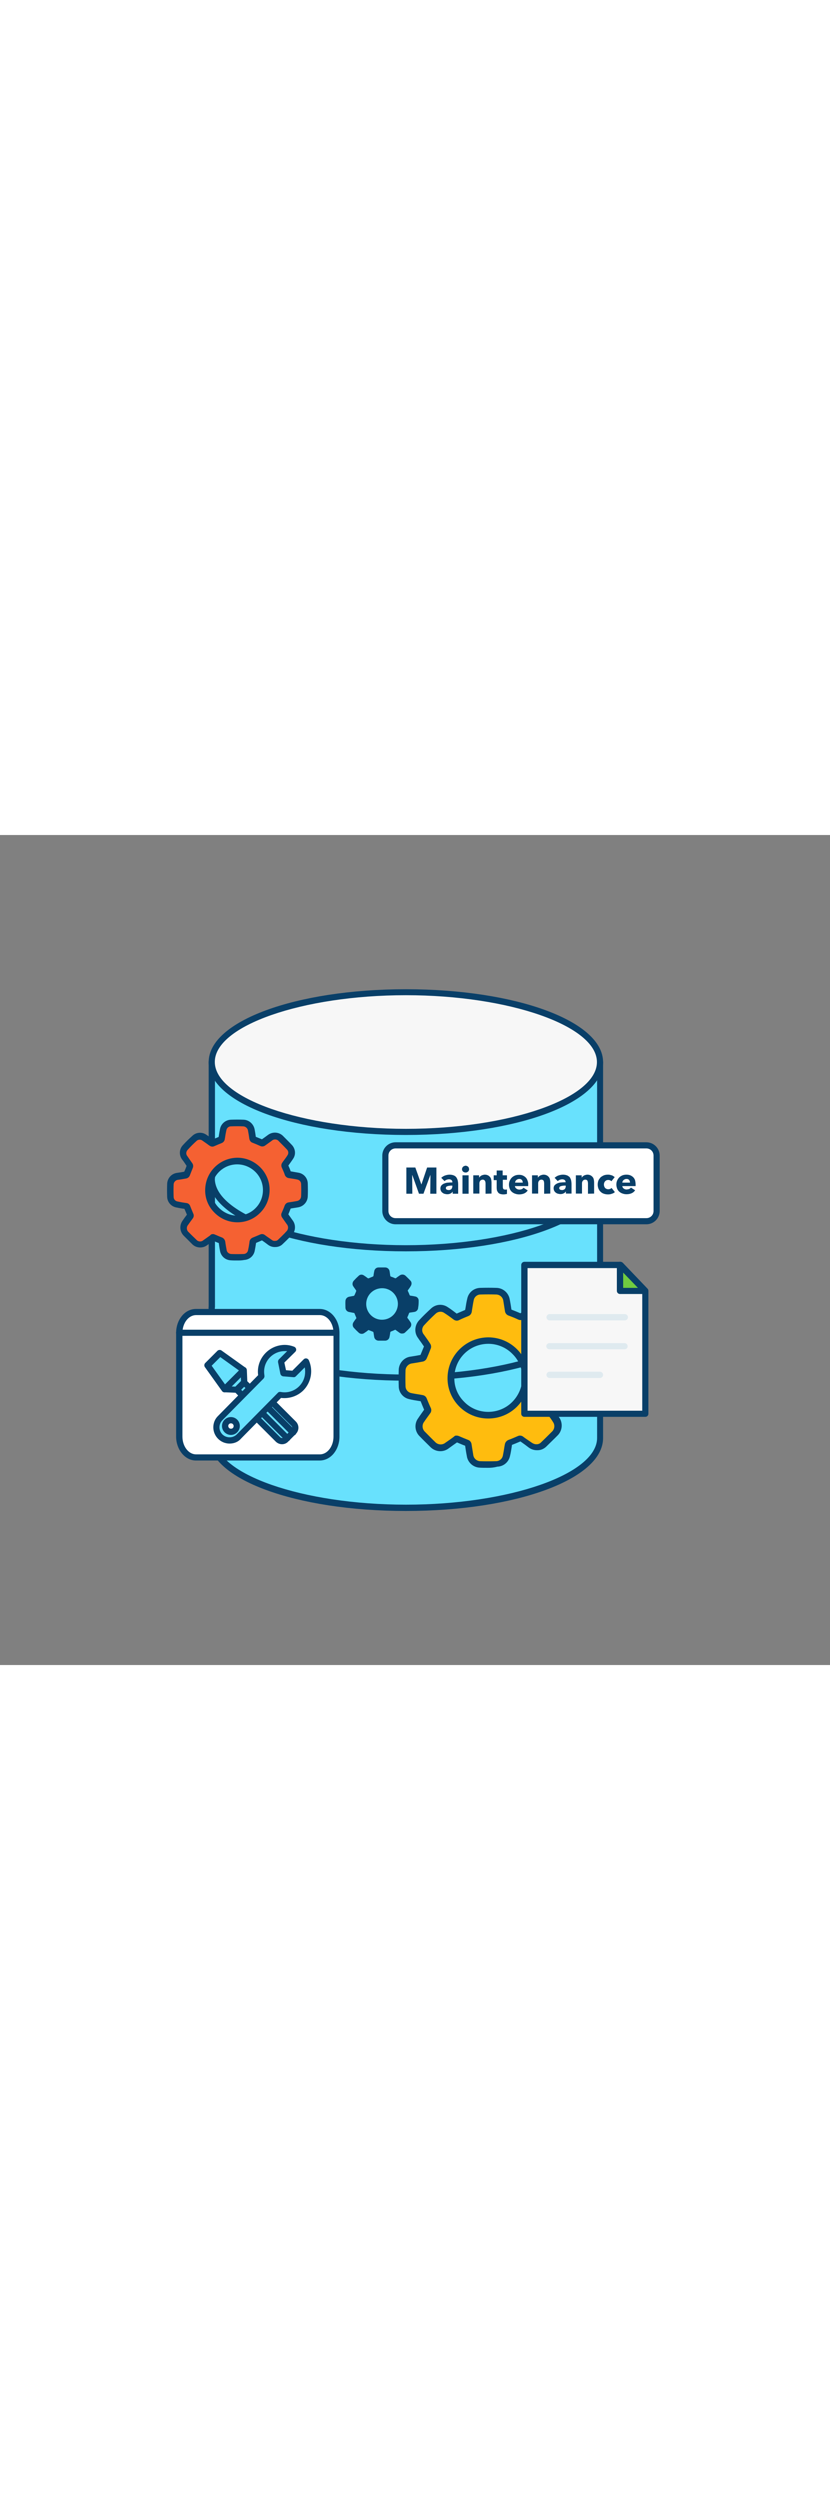 <svg version="1.1" id="Layer_1" xmlns="http://www.w3.org/2000/svg" xmlns:xlink="http://www.w3.org/1999/xlink" x="0px" y="0px" viewBox="0 0 500 500" style="width: 166px;" xml:space="preserve" data-imageid="data-maintenance-9" imageName="Data Maintenance" class="illustrations_image">
<rect x="0" y="0" width="500" height="500" fill="#808080" stroke="none"/>
<style type="text/css">
	.st0_data-maintenance-9{fill:#68E1FD;}
	.st1_data-maintenance-9{fill:#093F68;}
	.st2_data-maintenance-9{fill:#F7F7F7;}
	.st3_data-maintenance-9{fill:#F56132;}
	.st4_data-maintenance-9{fill:#FFBC0E;}
	.st5_data-maintenance-9{fill:#FFFFFF;}
	.st6_data-maintenance-9{fill:none;}
	.st7_data-maintenance-9{fill:#70CC40;}
	.st8_data-maintenance-9{fill:#DFEAEF;}
</style>
<g id="data_data-maintenance-9">
	<path class="st0_data-maintenance-9 targetColor" d="M361.5,136.8v226.5c0,23.2-52.3,42.1-116.9,42.1s-116.9-18.8-116.9-42.1V136.8H361.5z" style="fill: rgb(104, 225, 253);"/>
	<path class="st1_data-maintenance-9" d="M244.5,407.2c-66.6,0-118.8-19.3-118.8-43.9V136.8c0-1,0.8-1.9,1.9-1.9l0,0h233.8c1,0,1.9,0.8,1.9,1.9v226.5&#10;&#9;&#9;C363.3,387.9,311.1,407.2,244.5,407.2z M129.5,138.6v224.6c0,21.8,52.7,40.2,115.1,40.2s115.1-18.5,115.1-40.2V138.6H129.5z"/>
	<ellipse class="st2_data-maintenance-9" cx="244.5" cy="136.8" rx="116.9" ry="42.1"/>
	<path class="st1_data-maintenance-9" d="M244.5,180.7c-66.6,0-118.8-19.3-118.8-43.9s52.2-43.9,118.8-43.9s118.8,19.3,118.8,43.9&#10;&#9;&#9;S311.1,180.7,244.5,180.7z M244.5,96.5c-62.4,0-115.1,18.4-115.1,40.2S182.2,177,244.5,177s115.1-18.4,115.1-40.2&#10;&#9;&#9;S306.9,96.5,244.5,96.5z"/>
	<path class="st0_data-maintenance-9 targetColor" d="M127.6,206.9c0,23.2,52.3,42.1,116.9,42.1s116.9-18.8,116.9-42.1" style="fill: rgb(104, 225, 253);"/>
	<path class="st1_data-maintenance-9" d="M244.5,250.8c-66.6,0-118.8-19.3-118.8-43.9c-0.1-1,0.7-1.9,1.7-2c1-0.1,1.9,0.7,2,1.7c0,0.1,0,0.2,0,0.3&#10;&#9;&#9;c0,21.8,52.7,40.2,115.1,40.2s115.1-18.4,115.1-40.2c0-1,0.8-1.9,1.9-1.9c1,0,1.9,0.8,1.9,1.9C363.3,231.5,311.1,250.8,244.5,250.8&#10;&#9;&#9;z"/>
	<path class="st0_data-maintenance-9 targetColor" d="M127.6,284.7c0,23.2,52.3,42.1,116.9,42.1s116.9-18.8,116.9-42.1" style="fill: rgb(104, 225, 253);"/>
	<path class="st1_data-maintenance-9" d="M244.5,328.7c-66.6,0-118.8-19.3-118.8-43.9c-0.1-1,0.7-1.9,1.7-2c1-0.1,1.9,0.7,2,1.7c0,0.1,0,0.2,0,0.3&#10;&#9;&#9;c0,21.8,52.7,40.2,115.1,40.2s115.1-18.4,115.1-40.2c0-1,0.8-1.9,1.9-1.9c1,0,1.9,0.8,1.9,1.9C363.3,309.4,311.1,328.7,244.5,328.7&#10;&#9;&#9;z"/>
</g>
<g id="gears_data-maintenance-9">
	<path class="st3_data-maintenance-9" d="M183.4,210c-0.1-2.1-1.6-3.9-3.7-4.4c-1.8-0.4-3.6-0.7-5.4-0.9c-0.5,0-0.9-0.4-1.1-0.9&#10;&#9;&#9;c-0.5-1.4-1.1-2.8-1.7-4.2c-0.2-0.3-0.2-0.8,0.1-1.1c1.1-1.5,2.2-2.9,3.2-4.5c1.2-1.8,1-4.1-0.4-5.7c-1.6-1.8-3.4-3.5-5.1-5.2&#10;&#9;&#9;c-1.8-2-4.8-2.3-6.8-0.6c-1.3,0.9-2.7,1.9-4,2.9c-0.3,0.3-0.7,0.3-1.1,0.1c-1.5-0.7-3-1.3-4.6-1.9c-0.4-0.1-0.7-0.4-0.7-0.8&#10;&#9;&#9;c-0.2-1.6-0.5-3.3-0.8-4.9c-0.4-2.4-2.3-4.1-4.7-4.2c-2.5-0.1-5-0.1-7.6,0c-2.2,0-4.1,1.6-4.6,3.7c-0.4,1.8-0.7,3.7-1,5.5&#10;&#9;&#9;c0,0.4-0.3,0.7-0.7,0.8c-1.5,0.6-2.9,1.2-4.4,1.9c-0.3,0.2-0.7,0.2-1-0.1c-1.4-1.1-2.9-2.1-4.4-3.1c-1.8-1.2-4.2-1.1-5.8,0.4&#10;&#9;&#9;c-1.9,1.8-3.8,3.6-5.6,5.5c-1.7,1.7-1.9,4.5-0.3,6.4c1,1.4,2,2.8,3,4.2c0.1,0.2,0.2,0.5,0.1,0.8c-0.6,1.6-1.2,3.2-1.9,4.7&#10;&#9;&#9;c-0.1,0.2-0.3,0.4-0.6,0.5c-1.6,0.3-3.3,0.6-4.9,0.8c-2.4,0.3-4.2,2.2-4.4,4.6c-0.1,2.6-0.1,5.2,0,7.9c0.1,2.1,1.6,3.9,3.6,4.4&#10;&#9;&#9;c1.9,0.4,3.8,0.7,5.7,1c0.4,0,0.7,0.3,0.8,0.6c0.6,1.5,1.2,3,1.9,4.4c0.2,0.3,0.1,0.7-0.1,0.9c-1,1.4-2,2.7-2.9,4.1&#10;&#9;&#9;c-1.5,2-1.3,4.9,0.6,6.6c1.6,1.6,3.2,3.2,4.8,4.8c1.8,1.9,4.7,2.2,6.8,0.5c1.4-1,2.8-1.9,4.1-2.9c0.2-0.2,0.6-0.2,0.9-0.1&#10;&#9;&#9;c1.4,0.6,2.8,1.2,4.2,1.7c0.5,0.1,0.8,0.5,0.8,1c0.2,1.6,0.5,3.2,0.8,4.8c0.3,2.3,2.2,4.1,4.5,4.2c2.6,0.1,5.3,0.1,7.9,0&#10;&#9;&#9;c2.1-0.1,3.9-1.6,4.4-3.7c0.4-1.8,0.7-3.6,1-5.4c0-0.4,0.3-0.8,0.8-0.9c1.5-0.6,2.9-1.2,4.4-1.8c0.3-0.2,0.7-0.2,1,0.1&#10;&#9;&#9;c1.4,1,2.7,2,4.1,2.9c1,0.7,2.1,1.1,3.3,1c1.1,0,2.2-0.4,2.9-1.2c1.7-1.6,3.4-3.3,5.1-5c2.1-1.8,2.3-4.8,0.6-6.9&#10;&#9;&#9;c-0.9-1.3-1.9-2.7-2.8-4c-0.2-0.3-0.3-0.6-0.1-0.9c0.7-1.5,1.3-3,1.9-4.5c0.1-0.4,0.5-0.7,0.9-0.7c1.6-0.2,3.3-0.5,4.9-0.8&#10;&#9;&#9;c2.4-0.3,4.2-2.3,4.3-4.7C183.5,215.1,183.5,212.6,183.4,210z M143,231.3c-9.6,0-17.4-7.8-17.4-17.5c0-9.6,7.8-17.4,17.5-17.4&#10;&#9;&#9;c9.6,0,17.4,7.8,17.4,17.5C160.5,223.5,152.6,231.3,143,231.3C143,231.3,143,231.3,143,231.3z"/>
	<path class="st1_data-maintenance-9" d="M143.1,233.3H143c-5.2,0-10.2-2.1-13.9-5.9c-3.6-3.6-5.6-8.5-5.5-13.6c0.1-10.7,8.7-19.3,19.4-19.4l0,0&#10;&#9;&#9;c5.2,0,10.1,2.1,13.8,5.8c3.6,3.6,5.7,8.6,5.6,13.7c0,5.2-2.1,10.2-5.8,13.8C153,231.3,148.2,233.3,143.1,233.3z M143,229.3h0.1&#10;&#9;&#9;c4,0,7.9-1.6,10.7-4.4c3-2.9,4.6-6.9,4.6-11c0-4.1-1.6-8-4.5-10.9c-2.9-2.9-6.9-4.6-11-4.6l0,0c-8.5,0-15.4,6.8-15.4,15.3&#10;&#9;&#9;c0,0,0,0.1,0,0.1c-0.1,4.1,1.5,8,4.4,10.8C134.9,227.6,138.9,229.3,143,229.3L143,229.3z"/>
	<path class="st1_data-maintenance-9" d="M142.9,256.3c-1.4,0-2.7,0-4-0.1c-3.3-0.2-5.9-2.6-6.4-5.9c-0.3-1.5-0.5-3-0.7-4.5c-1.2-0.4-2.3-0.9-3.3-1.4&#10;&#9;&#9;c-1.2,0.9-2.4,1.7-3.6,2.6c-2.8,2.2-6.9,1.9-9.3-0.7c-1.5-1.5-3.1-3.1-4.8-4.8c-2.5-2.4-2.9-6.3-0.8-9.2c0.8-1.2,1.6-2.3,2.6-3.6&#10;&#9;&#9;c-0.6-1.3-1-2.4-1.5-3.5l-0.7-0.1c-1.5-0.2-3-0.5-4.5-0.8c-2.9-0.7-5.1-3.2-5.2-6.3c-0.1-2.8-0.1-5.5,0-8c0.2-3.4,2.7-6.1,6.1-6.5&#10;&#9;&#9;c1.4-0.2,2.8-0.4,4.2-0.7c0.5-1.1,1-2.3,1.4-3.5c-0.4-0.6-0.8-1.2-1.2-1.8s-0.9-1.3-1.4-1.9c-2.1-2.7-1.9-6.5,0.5-8.9&#10;&#9;&#9;c1.7-1.9,3.6-3.7,5.7-5.6c2.3-2.1,5.7-2.3,8.2-0.6c1.4,0.9,2.7,1.9,4,2.9c1.2-0.6,2.4-1,3.5-1.5l0.1-0.5c0.2-1.5,0.5-3.1,0.8-4.6&#10;&#9;&#9;c0.7-3,3.4-5.2,6.5-5.3c2.6-0.1,5.1-0.1,7.6,0c3.3,0.1,6.1,2.6,6.7,5.9c0.3,1.5,0.5,2.9,0.7,4.4c1.2,0.5,2.5,1,3.7,1.5&#10;&#9;&#9;c1.1-0.8,2.3-1.6,3.6-2.6c2.9-2.2,7-1.8,9.4,0.9l1.3,1.3c1.3,1.3,2.6,2.6,3.9,4c2,2.3,2.3,5.6,0.6,8.1c-0.9,1.4-1.9,2.7-2.8,4&#10;&#9;&#9;l-0.1,0.1c0.6,1.3,1.1,2.5,1.4,3.5c1.8,0.3,3.4,0.6,5.1,0.9c3,0.7,5.1,3.3,5.2,6.3l0,0c0.1,2.8,0.1,5.4,0,7.9&#10;&#9;&#9;c-0.1,3.3-2.6,6.1-5.9,6.6c-1.5,0.2-2.9,0.5-4.4,0.7c-0.4,1.1-0.9,2.3-1.4,3.5c0.9,1.2,1.7,2.4,2.5,3.5c2.3,2.9,1.9,7.1-0.8,9.5&#10;&#9;&#9;l-1,0.9c-1.4,1.4-2.8,2.8-4.2,4.1c-1.1,1.1-2.7,1.7-4.3,1.7c-1.6,0.1-3.2-0.4-4.5-1.4c-0.5-0.4-1.1-0.8-1.6-1.2s-1.3-0.9-2-1.4&#10;&#9;&#9;c-1.3,0.6-2.4,1-3.5,1.5l-0.1,0.4c-0.2,1.5-0.5,3.1-0.8,4.6c-0.7,3-3.2,5.1-6.3,5.3C145.6,256.3,144.2,256.3,142.9,256.3z&#10;&#9;&#9; M128.3,240.4c0.4,0,0.8,0.1,1.2,0.3c1.3,0.5,2.7,1.2,4.1,1.7c1.1,0.4,1.9,1.4,2.1,2.6c0.2,1.6,0.5,3.2,0.8,4.8&#10;&#9;&#9;c0.1,1.4,1.2,2.4,2.6,2.6c2.5,0.1,5,0.1,7.8,0c1.2-0.1,2.2-0.9,2.5-2.1c0.3-1.4,0.6-3,0.8-4.4l0.1-0.9c0.1-1.1,0.9-2.1,2-2.5&#10;&#9;&#9;c1.3-0.5,2.6-1.1,4.3-1.8c1-0.5,2.1-0.4,3,0.3c0.8,0.6,1.6,1.2,2.4,1.7l1.7,1.2c0.6,0.5,1.3,0.7,2.1,0.6c0.6,0,1.2-0.2,1.6-0.6&#10;&#9;&#9;c1.4-1.3,2.8-2.7,4.1-4l0.9-1c1.3-1.1,1.5-3,0.5-4.3c0,0,0-0.1-0.1-0.1c-0.9-1.3-1.9-2.7-2.8-4c-0.6-0.8-0.8-2-0.3-2.9&#10;&#9;&#9;c0.7-1.6,1.3-3,1.8-4.4c0.4-1,1.3-1.8,2.4-1.9c1.6-0.2,3.2-0.5,4.9-0.8c1.4-0.2,2.5-1.3,2.6-2.8c0.1-2.4,0.1-4.9,0-7.6l0,0&#10;&#9;&#9;c-0.1-1.2-0.9-2.2-2.1-2.5c-1.6-0.4-3.3-0.6-5.2-0.9c-1.2-0.1-2.3-1-2.6-2.2c-0.4-1.2-1-2.5-1.7-4.1c-0.5-1-0.4-2.2,0.3-3.1&#10;&#9;&#9;l0.4-0.6c0.9-1.2,1.9-2.5,2.7-3.8c0.7-1,0.6-2.4-0.2-3.3c-1.2-1.3-2.5-2.6-3.7-3.8l-1.3-1.3c-1-1.3-2.9-1.5-4.2-0.4&#10;&#9;&#9;c0,0,0,0-0.1,0.1c-1.3,0.9-2.6,1.9-3.9,2.8c-0.9,0.7-2.1,0.8-3.1,0.3c-1.5-0.7-3-1.3-4.5-1.9c-1.1-0.3-1.8-1.3-2-2.4&#10;&#9;&#9;c-0.2-1.6-0.5-3.2-0.8-4.9c-0.2-1.4-1.4-2.5-2.8-2.6c-2.4-0.1-4.9-0.1-7.5,0c-1.3,0-2.4,0.9-2.7,2.2c-0.3,1.4-0.6,2.9-0.8,4.4&#10;&#9;&#9;l-0.2,1.1c-0.1,1.1-0.9,2-1.9,2.4c-1.3,0.5-2.7,1.1-4.3,1.8c-1,0.5-2.1,0.4-3-0.3l-0.2-0.1c-1.3-1-2.8-2-4.2-3&#10;&#9;&#9;c-1-0.7-2.4-0.6-3.3,0.2c-2,1.8-3.8,3.6-5.4,5.4c-1.1,1.1-1.2,2.8-0.2,3.9c0.4,0.6,0.9,1.3,1.3,1.9c0.6,0.8,1.1,1.6,1.7,2.4&#10;&#9;&#9;c0.5,0.8,0.6,1.7,0.3,2.6c-0.6,1.6-1.3,3.2-1.9,4.8c-0.4,0.9-1.2,1.5-2.1,1.7c-1.6,0.3-3.3,0.6-4.9,0.8c-1.4,0.1-2.6,1.3-2.7,2.7&#10;&#9;&#9;c-0.1,2.4-0.1,5.1,0,7.8c0.1,1.2,0.9,2.2,2.1,2.5c1.4,0.3,2.8,0.6,4.3,0.8l1.3,0.2c1.1,0.1,2,0.9,2.3,1.9c0.5,1.3,1.1,2.7,1.8,4.4&#10;&#9;&#9;c0.5,1,0.4,2.1-0.3,3c-1.1,1.5-2,2.7-2.9,4c-1,1.2-0.8,3.1,0.3,4.1c1.7,1.7,3.2,3.2,4.8,4.7c1.1,1.3,3,1.4,4.2,0.3c0,0,0,0,0,0&#10;&#9;&#9;c1.4-1,2.7-1.9,4.1-2.9C127.1,240.5,127.7,240.4,128.3,240.4z M111.6,202.8L111.6,202.8z"/>
	<g id="ahcQ9Z_data-maintenance-9">
		<path class="st4_data-maintenance-9" d="M346.2,322c-0.1-2.7-2-5.1-4.7-5.7c-2.3-0.5-4.6-0.9-6.9-1.2c-0.7,0-1.2-0.5-1.4-1.1&#10;&#9;&#9;&#9;c-0.7-1.8-1.5-3.6-2.2-5.4c-0.3-0.4-0.2-1,0.1-1.4c1.4-1.9,2.8-3.8,4.1-5.8c1.5-2.3,1.3-5.3-0.5-7.4c-2.1-2.3-4.4-4.5-6.6-6.7&#10;&#9;&#9;&#9;c-2.3-2.6-6.1-2.9-8.8-0.8c-1.7,1.2-3.5,2.4-5.1,3.7c-0.4,0.3-0.9,0.4-1.4,0.1c-2-0.9-3.9-1.7-5.9-2.4c-0.5-0.1-0.9-0.6-0.9-1.1&#10;&#9;&#9;&#9;c-0.3-2.1-0.7-4.2-1-6.3c-0.4-3.1-3-5.4-6.1-5.5c-3.2-0.1-6.5-0.1-9.7,0c-2.8,0.1-5.3,2-5.9,4.8c-0.5,2.4-0.9,4.8-1.3,7.1&#10;&#9;&#9;&#9;c0,0.5-0.4,0.9-0.9,1.1c-1.9,0.8-3.8,1.6-5.6,2.4c-0.4,0.2-0.9,0.2-1.3-0.1c-1.9-1.4-3.8-2.8-5.7-4.1c-2.3-1.6-5.4-1.4-7.5,0.5&#10;&#9;&#9;&#9;c-2.5,2.3-4.9,4.6-7.2,7.1s-2.3,5.5-0.4,8.3c1.3,1.8,2.6,3.6,3.8,5.5c0.2,0.3,0.2,0.7,0.1,1c-0.8,2-1.6,4.1-2.5,6.1&#10;&#9;&#9;&#9;c-0.2,0.3-0.4,0.5-0.8,0.6c-2.1,0.4-4.2,0.7-6.3,1.1c-3.1,0.3-5.5,2.8-5.6,5.9c-0.1,3.4-0.1,6.8,0,10.2c0.1,2.7,2,5,4.7,5.6&#10;&#9;&#9;&#9;c2.4,0.5,4.9,0.9,7.3,1.3c0.5,0.1,0.9,0.4,1,0.8c0.8,1.9,1.6,3.8,2.4,5.7c0.2,0.4,0.2,0.9-0.1,1.2c-1.3,1.7-2.6,3.5-3.8,5.3&#10;&#9;&#9;&#9;c-2,2.6-1.7,6.3,0.7,8.5c2,2.1,4.1,4.1,6.2,6.2c2.3,2.5,6.1,2.8,8.8,0.7c1.8-1.2,3.5-2.5,5.3-3.8c0.3-0.3,0.8-0.3,1.2-0.1&#10;&#9;&#9;&#9;c1.8,0.8,3.6,1.6,5.4,2.2c0.6,0.2,1,0.7,1,1.3c0.3,2.1,0.7,4.2,1,6.2c0.4,3,2.8,5.3,5.8,5.5c3.4,0.1,6.8,0.1,10.2,0&#10;&#9;&#9;&#9;c2.7-0.1,5.1-2.1,5.7-4.8c0.5-2.3,0.9-4.6,1.2-7c0-0.6,0.4-1.1,1-1.2c1.9-0.7,3.8-1.5,5.7-2.3c0.4-0.2,0.9-0.2,1.2,0.1&#10;&#9;&#9;&#9;c1.8,1.3,3.5,2.5,5.3,3.8c1.2,0.9,2.7,1.4,4.2,1.3c1.4,0,2.8-0.6,3.8-1.5c2.2-2.1,4.4-4.3,6.6-6.5c2.7-2.3,3-6.3,0.8-9&#10;&#9;&#9;&#9;c-1.2-1.7-2.4-3.4-3.7-5.1c-0.3-0.3-0.4-0.8-0.1-1.2c0.8-1.9,1.6-3.8,2.4-5.7c0.1-0.5,0.6-0.8,1.1-0.9c2.1-0.3,4.2-0.7,6.3-1&#10;&#9;&#9;&#9;c3.1-0.4,5.4-2.9,5.5-6C346.3,328.6,346.3,325.3,346.2,322z M294.1,349.5c-12.4,0-22.5-10.1-22.4-22.5c0-12.4,10.1-22.5,22.5-22.4&#10;&#9;&#9;&#9;c12.4,0,22.4,10.1,22.4,22.4C316.6,339.4,306.5,349.5,294.1,349.5C294.1,349.5,294.1,349.5,294.1,349.5L294.1,349.5z"/>
		<path class="st1_data-maintenance-9" d="M294.2,351.5h-0.2c-6.6,0-12.9-2.7-17.5-7.4c-4.5-4.6-7-10.7-6.9-17.1c0.1-13.4,11-24.3,24.5-24.4l0,0&#10;&#9;&#9;&#9;c13.5,0,24.5,10.9,24.5,24.4c0,6.6-2.7,13-7.4,17.6C306.7,349,300.6,351.5,294.2,351.5z M294.1,347.5c5.4,0,10.6-2.1,14.4-5.9&#10;&#9;&#9;&#9;c3.9-3.9,6.1-9.1,6.2-14.6c0-5.4-2.1-10.6-6-14.4c-3.8-3.9-9.1-6.1-14.5-6.1l0,0c-11.3,0-20.4,9-20.5,20.3c0,0.1,0,0.1,0,0.2&#10;&#9;&#9;&#9;c-0.1,5.4,2,10.5,5.8,14.3C283.3,345.3,288.6,347.5,294.1,347.5L294.1,347.5z"/>
		<path class="st1_data-maintenance-9" d="M275.1,361.8c0.5,0,0.9,0.1,1.4,0.3c1.6,0.7,3.5,1.5,5.3,2.2c1.3,0.4,2.2,1.5,2.3,2.9c0.3,2.1,0.7,4.1,1,6.2&#10;&#9;&#9;&#9;c0.2,2,1.9,3.6,3.9,3.8c3.2,0.1,6.5,0.1,10.1,0c1.8-0.1,3.4-1.4,3.8-3.2c0.4-1.9,0.7-3.8,1-5.7l0.2-1.1c0.2-1.3,1-2.3,2.2-2.8&#10;&#9;&#9;&#9;c1.7-0.6,3.5-1.4,5.6-2.3c1-0.5,2.3-0.4,3.2,0.3c1,0.8,2.1,1.5,3.1,2.2l2.2,1.5c0.9,0.6,2,1,3,0.9c0.9,0,1.8-0.4,2.4-1&#10;&#9;&#9;&#9;c1.8-1.7,3.6-3.5,5.3-5.2l1.2-1.2c1.9-1.6,2.2-4.4,0.6-6.3c0,0,0,0,0-0.1c-1.2-1.8-2.5-3.5-3.6-5.1c-0.7-0.9-0.8-2.2-0.3-3.2&#10;&#9;&#9;&#9;c0.9-2,1.6-3.9,2.4-5.7c0.4-1.2,1.4-2,2.7-2.2c2.1-0.3,4.2-0.7,6.3-1c2.1-0.2,3.8-2,3.9-4.1c0.1-3.2,0.1-6.4,0-9.9l0,0&#10;&#9;&#9;&#9;c-0.1-1.8-1.4-3.4-3.1-3.8c-2.2-0.5-4.4-0.8-6.8-1.2c-1.4-0.2-2.5-1.1-2.9-2.4c-0.6-1.5-1.3-3.2-2.2-5.3c-0.5-1.1-0.4-2.4,0.3-3.4&#10;&#9;&#9;&#9;l0.6-0.8c1.2-1.6,2.4-3.3,3.5-4.9c1.1-1.5,0.9-3.6-0.3-5c-1.5-1.7-3.2-3.4-4.8-5l-1.7-1.7c-1.6-1.9-4.4-2.1-6.2-0.6&#10;&#9;&#9;&#9;c-1.9,1.3-3.6,2.5-5.1,3.6c-1,0.8-2.3,0.9-3.4,0.4c-1.9-0.9-3.9-1.7-5.8-2.4c-1.2-0.4-2-1.4-2.2-2.6c-0.3-2.1-0.7-4.2-1-6.3&#10;&#9;&#9;&#9;c-0.3-2.1-2-3.7-4.2-3.8c-3.1-0.1-6.4-0.1-9.6,0c-1.9,0-3.6,1.4-4,3.3c-0.4,1.9-0.7,3.8-1,5.7l-0.2,1.4c-0.2,1.2-1,2.2-2.1,2.6&#10;&#9;&#9;&#9;c-1.7,0.7-3.5,1.4-5.5,2.4c-1.1,0.6-2.4,0.4-3.3-0.3l-0.3-0.2c-1.7-1.3-3.5-2.6-5.4-3.8c-1.5-1.1-3.6-0.9-5,0.3&#10;&#9;&#9;&#9;c-2.6,2.4-4.9,4.7-7,7c-1.6,1.6-1.7,4.1-0.2,5.8c0.6,0.8,1.1,1.6,1.7,2.4c0.7,1,1.4,2,2.1,3.1c0.5,0.8,0.7,1.9,0.3,2.8&#10;&#9;&#9;&#9;c-0.8,2.1-1.6,4.1-2.5,6.1c-0.4,0.9-1.3,1.6-2.3,1.8c-2.1,0.4-4.3,0.8-6.4,1.1c-2.1,0.2-3.8,1.9-4,4c-0.1,3.2-0.1,6.5,0,10&#10;&#9;&#9;&#9;c0.1,1.8,1.4,3.3,3.1,3.8c1.8,0.4,3.7,0.7,5.6,1l1.6,0.3c1.2,0.2,2.1,1,2.5,2.1c0.7,1.7,1.4,3.5,2.4,5.6c0.5,1,0.4,2.3-0.3,3.2&#10;&#9;&#9;&#9;c-1.2,1.7-2.5,3.4-3.7,5.2c-1.4,1.8-1.2,4.4,0.5,6c2.1,2.1,4.1,4.2,6.1,6.1c1.6,1.8,4.4,2,6.2,0.5c1.6-1.1,3.5-2.4,5.2-3.7&#10;&#9;&#9;&#9;C273.9,361.9,274.5,361.7,275.1,361.8z M253.6,313.2L253.6,313.2z M294,381.2c-1.8,0-3.5,0-5.1-0.1c-3.9-0.2-7.2-3.2-7.7-7.1&#10;&#9;&#9;&#9;c-0.4-2-0.7-4-1-6.1c-1.7-0.6-3.4-1.4-4.9-2c-1.7,1.2-3.4,2.4-4.9,3.5c-3.4,2.7-8.3,2.3-11.3-0.9c-2-2-4.1-4-6.2-6.2&#10;&#9;&#9;&#9;c-3.1-2.9-3.5-7.7-0.9-11.1c1.1-1.7,2.4-3.4,3.5-5c-0.8-1.9-1.5-3.5-2.1-5.1l-1.2-0.2c-1.9-0.3-3.9-0.6-5.8-1.1&#10;&#9;&#9;&#9;c-3.5-0.8-6.1-3.9-6.2-7.5c-0.1-3.6-0.1-7,0-10.3c0.2-4,3.3-7.4,7.3-7.8c1.9-0.3,3.8-0.6,5.8-1c0.7-1.7,1.4-3.4,2.1-5.1l-1.8-2.6&#10;&#9;&#9;&#9;c-0.6-0.8-1.2-1.6-1.7-2.4c-2.5-3.2-2.2-7.8,0.6-10.8c2.2-2.4,4.6-4.7,7.3-7.2c2.8-2.5,6.8-2.8,9.9-0.7c1.9,1.2,3.7,2.6,5.4,3.9&#10;&#9;&#9;&#9;c1.9-0.8,3.5-1.5,5.1-2.2l0.2-1c0.3-1.9,0.6-3.9,1.1-5.9c0.8-3.7,4-6.3,7.8-6.4c3.3-0.1,6.6-0.1,9.8,0c4,0.1,7.4,3.1,8,7.1&#10;&#9;&#9;&#9;c0.4,2,0.7,4,1,6c1.8,0.7,3.6,1.4,5.4,2.2c1.5-1.1,3.1-2.2,4.9-3.5c3.5-2.7,8.4-2.2,11.4,1l1.6,1.6c1.7,1.6,3.4,3.4,5,5.1&#10;&#9;&#9;&#9;c2.4,2.7,2.7,6.7,0.7,9.8c-1.1,1.8-2.4,3.5-3.6,5.1l-0.3,0.4c0.9,2,1.5,3.6,2.1,5.1c2.5,0.4,4.6,0.7,6.9,1.2&#10;&#9;&#9;&#9;c3.6,0.8,6.2,3.9,6.3,7.6l0,0c0.1,3.6,0.1,6.9,0,10.1c-0.1,4.1-3.2,7.4-7.2,8c-2,0.3-4,0.7-6,1c-0.6,1.6-1.3,3.3-2.1,5.1&#10;&#9;&#9;&#9;c1.1,1.5,2.3,3.2,3.4,4.8c2.7,3.5,2.3,8.5-1,11.5l-1.2,1.2c-1.8,1.8-3.6,3.5-5.4,5.3c-1.4,1.3-3.2,2.1-5.1,2.1&#10;&#9;&#9;&#9;c-2,0.1-3.9-0.5-5.5-1.7l-2.1-1.6l-2.8-2c-1.9,0.8-3.5,1.5-5.1,2.1l-0.1,0.9c-0.3,1.9-0.6,4-1.1,5.9c-0.8,3.6-3.9,6.2-7.6,6.3&#10;&#9;&#9;&#9;C297.4,381.1,295.7,381.2,294,381.2L294,381.2z"/>
	</g>
	<g id="ahcQ9Z-2_data-maintenance-9">
		<path class="st1_data-maintenance-9" d="M252.2,280.4c0-1.2-0.9-2.2-2-2.4c-1-0.2-2-0.4-2.9-0.5c-0.3,0-0.5-0.2-0.6-0.5c-0.3-0.8-0.6-1.5-1-2.3&#10;&#9;&#9;&#9;c-0.1-0.2-0.1-0.4,0.1-0.6c0.6-0.8,1.2-1.6,1.7-2.5c0.6-1,0.6-2.3-0.2-3.1c-0.9-1-1.9-1.9-2.8-2.8c-1-1.1-2.6-1.2-3.7-0.4&#10;&#9;&#9;&#9;c-0.7,0.5-1.5,1-2.2,1.6c-0.2,0.1-0.4,0.2-0.6,0.1c-0.8-0.4-1.7-0.7-2.5-1c-0.2-0.1-0.4-0.2-0.4-0.5c-0.1-0.9-0.3-1.8-0.4-2.7&#10;&#9;&#9;&#9;c-0.2-1.3-1.3-2.3-2.6-2.3c-1.4,0-2.8,0-4.1,0c-1.2,0-2.2,0.8-2.5,2c-0.2,1-0.4,2-0.5,3c0,0.2-0.2,0.4-0.4,0.5&#10;&#9;&#9;&#9;c-0.8,0.3-1.6,0.7-2.4,1c-0.2,0.1-0.4,0.1-0.6,0c-0.8-0.6-1.6-1.2-2.4-1.7c-1-0.7-2.3-0.6-3.1,0.2c-1.1,1-2.1,2-3,3&#10;&#9;&#9;&#9;c-0.9,1-1,2.5-0.2,3.5c0.5,0.8,1.1,1.5,1.6,2.3c0.1,0.1,0.1,0.3,0.1,0.4c-0.3,0.9-0.7,1.7-1.1,2.6c-0.1,0.1-0.2,0.2-0.3,0.3&#10;&#9;&#9;&#9;c-0.9,0.2-1.8,0.3-2.7,0.5c-1.3,0.2-2.3,1.2-2.4,2.5c-0.1,1.4,0,2.9,0,4.3c0.1,1.2,0.9,2.1,2,2.4c1,0.2,2.1,0.4,3.1,0.6&#10;&#9;&#9;&#9;c0.2,0,0.4,0.2,0.4,0.4c0.3,0.8,0.7,1.6,1,2.4c0.1,0.2,0.1,0.4,0,0.5c-0.6,0.7-1.1,1.5-1.6,2.2c-0.8,1.1-0.7,2.7,0.3,3.6&#10;&#9;&#9;&#9;c0.8,0.9,1.7,1.8,2.6,2.6c1,1.1,2.6,1.2,3.7,0.3c0.8-0.5,1.5-1,2.2-1.6c0.1-0.1,0.3-0.1,0.5,0c0.8,0.3,1.5,0.6,2.3,0.9&#10;&#9;&#9;&#9;c0.2,0.1,0.4,0.3,0.4,0.5c0.1,0.9,0.3,1.8,0.4,2.6c0.2,1.3,1.2,2.2,2.5,2.3c1.4,0,2.9,0,4.3,0c1.2-0.1,2.1-0.9,2.4-2&#10;&#9;&#9;&#9;c0.2-1,0.4-2,0.5-3c0-0.2,0.2-0.4,0.4-0.5c0.8-0.3,1.6-0.6,2.4-1c0.2-0.1,0.4-0.1,0.5,0.1c0.7,0.5,1.5,1.1,2.2,1.6&#10;&#9;&#9;&#9;c0.5,0.4,1.2,0.6,1.8,0.5c0.6,0,1.2-0.2,1.6-0.6c1-0.9,1.9-1.8,2.8-2.7c1.1-1,1.3-2.6,0.3-3.8c-0.5-0.7-1-1.5-1.6-2.2&#10;&#9;&#9;&#9;c-0.1-0.1-0.1-0.4-0.1-0.5c0.4-0.8,0.7-1.6,1-2.4c0.1-0.2,0.2-0.4,0.5-0.4l2.7-0.4c1.3-0.2,2.3-1.3,2.3-2.6&#10;&#9;&#9;&#9;C252.2,283.2,252.2,281.8,252.2,280.4z M230.1,292c-5.3,0-9.5-4.3-9.5-9.5c0-5.3,4.3-9.5,9.6-9.5c5.3,0,9.5,4.3,9.5,9.5&#10;&#9;&#9;&#9;C239.6,287.8,235.4,292,230.1,292C230.1,292,230.1,292,230.1,292z"/>
	</g>
</g>
<g id="speech-bubble_data-maintenance-9">
	<path class="st5_data-maintenance-9" d="M235.5,186.9h156.8c1.8,0,3.3,1.5,3.3,3.3v39.1c0,1.8-1.5,3.3-3.3,3.3H235.5c-1.8,0-3.3-1.5-3.3-3.3v-39.1&#10;&#9;&#9;C232.2,188.4,233.7,186.9,235.5,186.9z"/>
	<path class="st1_data-maintenance-9" d="M389.4,234.5H238.3c-4.4,0-8-3.6-8-8v-33.4c0-4.4,3.6-8,8-8h151.1c4.4,0,8,3.6,8,8v33.4&#10;&#9;&#9;C397.4,230.9,393.8,234.5,389.4,234.5C389.4,234.5,389.4,234.5,389.4,234.5z M238.3,188.8c-2.4,0-4.3,1.9-4.3,4.3v33.4&#10;&#9;&#9;c0,2.4,1.9,4.3,4.3,4.3h151.1c2.4,0,4.3-1.9,4.3-4.3v-33.4c0-2.4-1.9-4.3-4.3-4.3H238.3z"/>
	<path class="st1_data-maintenance-9" d="M259.2,216.1l0.1-11.2h-0.1l-4.1,11.2h-2.7l-4-11.2h-0.1l0.1,11.2h-3.6v-15.8h5.4l3.6,10.1h0.1l3.4-10.1h5.6&#10;&#9;&#9;v15.8H259.2z"/>
	<path class="st1_data-maintenance-9" d="M265.8,206.5c0.7-0.6,1.4-1.1,2.3-1.4c0.9-0.3,1.8-0.5,2.7-0.5c0.8,0,1.6,0.1,2.4,0.4c0.6,0.2,1.2,0.6,1.6,1.1&#10;&#9;&#9;c0.4,0.5,0.7,1.2,0.9,1.8c0.2,0.9,0.3,1.7,0.3,2.6v5.6h-3.3v-1.2h-0.1c-0.3,0.5-0.8,0.9-1.3,1.1c-0.6,0.3-1.2,0.4-1.9,0.4&#10;&#9;&#9;c-0.5,0-0.9-0.1-1.4-0.2c-0.5-0.1-0.9-0.3-1.3-0.6c-0.4-0.3-0.8-0.6-1-1.1c-0.3-0.5-0.4-1.1-0.4-1.6c0-0.7,0.2-1.4,0.7-1.9&#10;&#9;&#9;c0.5-0.5,1-0.9,1.7-1.1c0.7-0.3,1.5-0.5,2.3-0.5c0.8-0.1,1.7-0.1,2.5-0.1V209c0-0.5-0.2-0.9-0.6-1.2c-0.4-0.3-0.9-0.4-1.4-0.4&#10;&#9;&#9;c-0.5,0-1,0.1-1.5,0.3c-0.5,0.2-0.9,0.5-1.2,0.8L265.8,206.5z M272.5,211.2h-0.5c-0.4,0-0.8,0-1.2,0.1c-0.4,0-0.7,0.1-1.1,0.2&#10;&#9;&#9;c-0.3,0.1-0.6,0.2-0.8,0.4c-0.2,0.2-0.3,0.5-0.3,0.8c0,0.2,0,0.4,0.1,0.5c0.1,0.1,0.2,0.3,0.4,0.4c0.2,0.1,0.3,0.2,0.5,0.2&#10;&#9;&#9;c0.2,0,0.4,0,0.6,0.1c0.6,0,1.3-0.2,1.7-0.6c0.4-0.5,0.6-1.1,0.6-1.7V211.2z"/>
	<path class="st1_data-maintenance-9" d="M282.6,201.4c0,0.3-0.1,0.5-0.2,0.8c-0.1,0.2-0.3,0.5-0.5,0.6c-0.2,0.2-0.4,0.3-0.7,0.4&#10;&#9;&#9;c-0.3,0.1-0.5,0.2-0.8,0.1c-0.6,0-1.1-0.2-1.5-0.6c-0.4-0.4-0.6-0.9-0.6-1.4c0-0.3,0.1-0.5,0.2-0.8c0.1-0.3,0.3-0.5,0.5-0.7&#10;&#9;&#9;c0.2-0.2,0.4-0.3,0.7-0.4c0.3-0.1,0.5-0.2,0.8-0.2c0.3,0,0.6,0.1,0.8,0.2c0.5,0.2,0.9,0.5,1.1,1&#10;&#9;&#9;C282.5,200.8,282.6,201.1,282.6,201.4z M278.6,216.1V205h3.7v11.1L278.6,216.1z"/>
	<path class="st1_data-maintenance-9" d="M292.5,216.1V210c0-0.3,0-0.6-0.1-0.9c0-0.3-0.1-0.5-0.3-0.8c-0.1-0.2-0.3-0.4-0.5-0.5&#10;&#9;&#9;c-0.2-0.1-0.5-0.2-0.8-0.2c-0.3,0-0.6,0.1-0.9,0.2c-0.2,0.1-0.5,0.3-0.6,0.5c-0.2,0.2-0.3,0.5-0.4,0.8c-0.1,0.3-0.1,0.6-0.1,0.9v6&#10;&#9;&#9;h-3.7V205h3.5v1.5h0c0.1-0.3,0.3-0.5,0.5-0.7c0.2-0.2,0.5-0.4,0.8-0.6c0.3-0.2,0.6-0.3,1-0.4c0.4-0.1,0.7-0.2,1.1-0.2&#10;&#9;&#9;c0.7,0,1.3,0.1,1.9,0.4c0.5,0.2,0.9,0.6,1.3,1c0.3,0.4,0.6,0.9,0.7,1.5c0.1,0.5,0.2,1.1,0.2,1.6v6.9L292.5,216.1z"/>
	<path class="st1_data-maintenance-9" d="M302.9,207.7v4.3c0,0.4,0.1,0.8,0.3,1.2c0.3,0.3,0.7,0.4,1.1,0.4c0.2,0,0.4,0,0.6,0c0.2,0,0.3-0.1,0.5-0.1v2.7&#10;&#9;&#9;c-0.3,0.1-0.7,0.2-1,0.2c-0.4,0.1-0.8,0.1-1.2,0.1c-0.6,0-1.3-0.1-1.9-0.3c-0.5-0.2-0.9-0.4-1.2-0.8c-0.3-0.4-0.5-0.8-0.7-1.2&#10;&#9;&#9;c-0.1-0.5-0.2-1.1-0.2-1.6v-4.7h-1.8V205h1.8v-2.9h3.6v2.9h2.6v2.7L302.9,207.7z"/>
	<path class="st1_data-maintenance-9" d="M318.2,210.7v0.4c0,0.1,0,0.3,0,0.4h-8c0,0.3,0.1,0.6,0.3,0.9c0.2,0.3,0.4,0.5,0.6,0.6&#10;&#9;&#9;c0.5,0.4,1.1,0.6,1.8,0.6c0.5,0,1-0.1,1.5-0.3c0.4-0.2,0.7-0.5,1-0.8l2.5,1.6c-0.5,0.8-1.2,1.4-2.1,1.8c-0.9,0.4-2,0.6-3,0.6&#10;&#9;&#9;c-0.8,0-1.6-0.1-2.4-0.4c-0.7-0.2-1.4-0.6-2-1.1c-0.6-0.5-1-1.1-1.3-1.8c-0.3-0.8-0.5-1.6-0.5-2.5c0-0.8,0.1-1.7,0.5-2.5&#10;&#9;&#9;c0.3-0.7,0.7-1.3,1.3-1.9c0.5-0.5,1.2-0.9,1.9-1.2c0.8-0.3,1.6-0.4,2.4-0.4c0.8,0,1.5,0.1,2.2,0.4c0.7,0.3,1.3,0.7,1.8,1.2&#10;&#9;&#9;c0.5,0.5,0.9,1.2,1.1,1.9C318.1,208.9,318.3,209.8,318.2,210.7z M314.9,209.3c0-0.5-0.2-1.1-0.5-1.5c-0.4-0.4-1-0.7-1.6-0.6&#10;&#9;&#9;c-0.3,0-0.7,0-1,0.2c-0.3,0.1-0.6,0.3-0.8,0.5c-0.2,0.2-0.4,0.4-0.5,0.7c-0.1,0.3-0.2,0.5-0.2,0.8H314.9z"/>
	<path class="st1_data-maintenance-9" d="M327.8,216.1V210c0-0.3,0-0.6-0.1-0.9c0-0.3-0.1-0.5-0.2-0.8c-0.1-0.2-0.3-0.4-0.5-0.5&#10;&#9;&#9;c-0.3-0.1-0.5-0.2-0.8-0.2c-0.6,0-1.1,0.2-1.5,0.7c-0.2,0.2-0.3,0.5-0.4,0.8c-0.1,0.3-0.1,0.6-0.1,0.9v6h-3.7V205h3.5v1.5h0&#10;&#9;&#9;c0.1-0.3,0.3-0.5,0.5-0.7c0.2-0.2,0.5-0.4,0.8-0.6c0.3-0.2,0.7-0.3,1-0.4c0.4-0.1,0.7-0.2,1.1-0.2c0.7,0,1.3,0.1,1.9,0.4&#10;&#9;&#9;c0.5,0.2,0.9,0.6,1.3,1c0.3,0.4,0.6,0.9,0.7,1.5c0.1,0.5,0.2,1.1,0.2,1.6v6.9L327.8,216.1z"/>
	<path class="st1_data-maintenance-9" d="M334.1,206.5c0.7-0.6,1.4-1.1,2.3-1.4c0.9-0.3,1.8-0.5,2.7-0.5c0.8,0,1.6,0.1,2.4,0.4c0.6,0.2,1.1,0.6,1.6,1&#10;&#9;&#9;c0.4,0.5,0.7,1.2,0.9,1.8c0.2,0.9,0.3,1.7,0.3,2.6v5.6h-3.4v-1.2h-0.1c-0.3,0.5-0.8,0.9-1.3,1.1c-0.6,0.3-1.2,0.4-1.9,0.4&#10;&#9;&#9;c-0.5,0-0.9-0.1-1.4-0.2c-0.5-0.1-0.9-0.3-1.3-0.6c-0.9-0.6-1.4-1.6-1.4-2.7c0-0.7,0.2-1.4,0.7-1.9c0.5-0.5,1.1-0.9,1.7-1.1&#10;&#9;&#9;c0.7-0.3,1.5-0.5,2.3-0.5c0.8-0.1,1.6-0.1,2.5-0.1V209c0-0.5-0.2-0.9-0.6-1.2c-0.4-0.3-0.9-0.4-1.4-0.4c-0.5,0-1,0.1-1.5,0.3&#10;&#9;&#9;c-0.5,0.2-0.9,0.5-1.2,0.8L334.1,206.5z M340.8,211.2h-0.5c-0.4,0-0.8,0-1.2,0.1c-0.4,0-0.7,0.1-1.1,0.2c-0.3,0.1-0.6,0.2-0.8,0.4&#10;&#9;&#9;c-0.2,0.2-0.3,0.5-0.3,0.8c0,0.2,0,0.4,0.1,0.5c0.1,0.1,0.2,0.3,0.4,0.4c0.2,0.1,0.3,0.2,0.5,0.2c0.2,0,0.4,0,0.6,0.1&#10;&#9;&#9;c0.6,0,1.2-0.2,1.7-0.6c0.4-0.5,0.6-1,0.6-1.7V211.2z"/>
	<path class="st1_data-maintenance-9" d="M354.2,216.1V210c0-0.3,0-0.6-0.1-0.9c0-0.3-0.1-0.5-0.2-0.8c-0.1-0.2-0.3-0.4-0.5-0.5&#10;&#9;&#9;c-0.2-0.1-0.5-0.2-0.8-0.2c-0.6,0-1.1,0.2-1.5,0.7c-0.2,0.2-0.3,0.5-0.4,0.8c-0.1,0.3-0.1,0.6-0.1,0.9v6h-3.7V205h3.5v1.5h0&#10;&#9;&#9;c0.1-0.3,0.3-0.5,0.5-0.7c0.2-0.2,0.5-0.4,0.8-0.6c0.3-0.2,0.6-0.3,1-0.4c0.4-0.1,0.7-0.2,1.1-0.2c0.7,0,1.3,0.1,1.9,0.4&#10;&#9;&#9;c0.5,0.2,0.9,0.6,1.3,1c0.3,0.4,0.6,0.9,0.7,1.5c0.1,0.5,0.2,1.1,0.2,1.6v6.9L354.2,216.1z"/>
	<path class="st1_data-maintenance-9" d="M368.3,208.6c-0.2-0.3-0.5-0.5-0.9-0.6c-0.3-0.2-0.7-0.2-1.1-0.2c-0.4,0-0.7,0.1-1,0.2&#10;&#9;&#9;c-0.3,0.2-0.6,0.4-0.8,0.6c-0.5,0.6-0.7,1.3-0.7,2c0,0.4,0.1,0.7,0.2,1.1c0.1,0.3,0.3,0.6,0.5,0.9c0.5,0.5,1.2,0.8,1.9,0.8&#10;&#9;&#9;c0.4,0,0.8-0.1,1.1-0.2c0.3-0.1,0.6-0.3,0.9-0.6l2,2.5c-0.5,0.5-1.1,0.8-1.8,1c-0.7,0.3-1.5,0.4-2.3,0.4c-0.8,0-1.7-0.1-2.5-0.4&#10;&#9;&#9;c-0.7-0.2-1.4-0.6-2-1.2c-0.6-0.5-1-1.2-1.3-1.9c-0.6-1.6-0.6-3.3,0-4.9c0.3-0.7,0.8-1.3,1.3-1.9c0.6-0.5,1.3-0.9,2-1.2&#10;&#9;&#9;c0.8-0.3,1.6-0.4,2.4-0.4c0.4,0,0.8,0,1.2,0.1c0.4,0.1,0.8,0.2,1.1,0.3c0.4,0.1,0.7,0.3,1,0.5c0.3,0.2,0.6,0.4,0.8,0.6L368.3,208.6&#10;&#9;&#9;z"/>
	<path class="st1_data-maintenance-9" d="M382.9,210.7v0.4c0,0.1,0,0.3,0,0.4h-8c0,0.3,0.1,0.6,0.3,0.9c0.2,0.3,0.4,0.5,0.6,0.6&#10;&#9;&#9;c0.2,0.2,0.5,0.3,0.8,0.4c0.3,0.1,0.6,0.2,1,0.1c0.5,0,1-0.1,1.5-0.3c0.4-0.2,0.7-0.5,1-0.8l2.5,1.6c-0.5,0.8-1.2,1.4-2.1,1.8&#10;&#9;&#9;c-0.9,0.4-2,0.6-3,0.6c-0.8,0-1.6-0.1-2.4-0.4c-0.7-0.2-1.4-0.6-2-1.1c-0.6-0.5-1-1.1-1.3-1.8c-0.3-0.8-0.5-1.6-0.5-2.5&#10;&#9;&#9;c0-0.8,0.1-1.7,0.5-2.5c0.3-0.7,0.7-1.3,1.3-1.9c0.5-0.5,1.2-0.9,1.9-1.2c0.8-0.3,1.6-0.4,2.4-0.4c0.8,0,1.5,0.1,2.3,0.4&#10;&#9;&#9;c0.7,0.3,1.3,0.7,1.8,1.2c0.5,0.5,0.9,1.2,1.1,1.9C382.8,209,382.9,209.8,382.9,210.7z M379.5,209.3c0-0.5-0.2-1.1-0.5-1.5&#10;&#9;&#9;c-0.4-0.4-1-0.7-1.6-0.6c-0.3,0-0.7,0-1,0.2c-0.3,0.1-0.5,0.3-0.8,0.5c-0.2,0.2-0.4,0.4-0.5,0.7c-0.1,0.2-0.2,0.5-0.2,0.8H379.5z"/>
</g>
<g id="setting_data-maintenance-9">
	<path class="st5_data-maintenance-9" d="M202.7,299.9v62.5c0,6.9-4.5,12.6-10,12.6h-74.6c-5.5,0-10-5.6-10-12.6v-62.5c0-6.9,4.5-12.6,10-12.6h74.6&#10;&#9;&#9;C198.2,287.3,202.7,293,202.7,299.9z"/>
	<path class="st1_data-maintenance-9" d="M192.6,376.8h-74.6c-6.5,0-11.9-6.5-11.9-14.4v-62.5c0-8,5.3-14.4,11.9-14.4h74.6c6.6,0,11.9,6.5,11.9,14.4&#10;&#9;&#9;v62.5C204.5,370.4,199.2,376.8,192.6,376.8z M118.1,289.2c-4.5,0-8.2,4.8-8.2,10.7v62.5c0,5.9,3.7,10.7,8.2,10.7h74.6&#10;&#9;&#9;c4.5,0,8.2-4.8,8.2-10.7v-62.5c0-5.9-3.7-10.7-8.2-10.7H118.1z"/>
	<polygon class="st0_data-maintenance-9 targetColor" points="146.8,322.4 135.3,333.9 125,319.5 132.4,312.1 &#9;" style="fill: rgb(104, 225, 253);"/>
	<path class="st1_data-maintenance-9" d="M135.3,335.7h-0.2c-0.5,0-1-0.3-1.4-0.8l-10.3-14.4c-0.5-0.7-0.4-1.8,0.2-2.4l7.4-7.4c0.6-0.6,1.7-0.7,2.4-0.2&#10;&#9;&#9;l14.4,10.3c0.4,0.3,0.7,0.8,0.8,1.4c0,0.5-0.1,1.1-0.5,1.5l-11.5,11.5C136.3,335.5,135.8,335.7,135.3,335.7z M127.5,319.7l8.1,11.3&#10;&#9;&#9;l8.4-8.4l-11.3-8.1L127.5,319.7z"/>
	<polygon class="st0_data-maintenance-9 targetColor" points="146.8,322.4 135.3,333.9 142.6,334.2 147.1,329.8 &#9;" style="fill: rgb(104, 225, 253);"/>
	<path class="st1_data-maintenance-9" d="M142.6,336L142.6,336l-7.4-0.3c-0.7,0-1.4-0.5-1.6-1.2c-0.3-0.7-0.1-1.5,0.4-2l11.5-11.5&#10;&#9;&#9;c0.5-0.5,1.3-0.7,2-0.4c0.7,0.3,1.1,0.9,1.2,1.6l0.3,7.3c0,0.5-0.2,1-0.5,1.4l-4.4,4.5C143.6,335.8,143.2,336,142.6,336z&#10;&#9;&#9; M139.6,332.2l2.3,0.1l3.3-3.3l-0.1-2.3L139.6,332.2z"/>
	<polygon class="st0_data-maintenance-9 targetColor" points="160.5,342.8 155.6,347.6 142.6,334.2 147,329.8 &#9;" style="fill: rgb(104, 225, 253);"/>
	<path class="st1_data-maintenance-9" d="M155.6,349.5L155.6,349.5c-0.5,0-1-0.2-1.3-0.6l-13-13.5c-0.7-0.7-0.7-1.9,0-2.6l4.4-4.4&#10;&#9;&#9;c0.7-0.7,1.9-0.7,2.6,0l13.4,13c0.4,0.3,0.6,0.8,0.6,1.3c0,0.5-0.2,1-0.6,1.3l-4.9,4.9C156.5,349.3,156.1,349.5,155.6,349.5z&#10;&#9;&#9; M145.3,334.2l10.4,10.8l2.2-2.2l-10.8-10.4L145.3,334.2z"/>
	<path class="st0_data-maintenance-9 targetColor" d="M153.7,347.7l6.8-6.8c0.7-0.7,1.9-0.7,2.6,0l14.9,14.9c0.7,0.7,0.7,1.9,0,2.6l-6.8,6.8c-0.7,0.7-1.9,0.7-2.6,0&#10;&#9;&#9;l-14.9-14.9C153,349.6,153,348.5,153.7,347.7z" style="fill: rgb(104, 225, 253);"/>
	<path class="st1_data-maintenance-9" d="M169.9,367c-1.4,0-2.8-0.6-3.8-1.6l-12.6-12.6c-2.1-2.1-2.1-5.4,0-7.5l4.6-4.6c2.1-2.1,5.4-2.1,7.5,0&#10;&#9;&#9;l12.6,12.6c2.1,2.1,2.1,5.4,0,7.5c0,0,0,0,0,0l0,0l-4.6,4.6C172.7,366.4,171.3,367,169.9,367z M161.9,342.9c-0.4,0-0.8,0.2-1.1,0.5&#10;&#9;&#9;l-4.6,4.6c-0.6,0.6-0.6,1.6,0,2.2c0,0,0,0,0,0l12.6,12.6c0.6,0.6,1.6,0.6,2.2,0l4.6-4.6l0,0c0.3-0.3,0.5-0.7,0.5-1.1&#10;&#9;&#9;c0-0.4-0.2-0.8-0.5-1.1L163,343.4C162.7,343.1,162.3,342.9,161.9,342.9L161.9,342.9z"/>
	<line class="st6_data-maintenance-9" x1="159" y1="342.5" x2="176.5" y2="359.9"/>
	<path class="st1_data-maintenance-9" d="M176.5,361.8c-0.5,0-1-0.2-1.3-0.5l-17.5-17.5c-0.7-0.8-0.6-1.9,0.2-2.6c0.7-0.6,1.8-0.6,2.5,0l17.5,17.5&#10;&#9;&#9;c0.7,0.7,0.7,1.9,0,2.6C177.4,361.6,177,361.8,176.5,361.8L176.5,361.8z"/>
	<line class="st6_data-maintenance-9" x1="155.6" y1="345.8" x2="173.1" y2="363.3"/>
	<path class="st1_data-maintenance-9" d="M173.1,365.2c-0.5,0-1-0.2-1.3-0.5l-17.5-17.5c-0.7-0.7-0.7-1.9,0-2.6c0.7-0.7,1.9-0.7,2.6,0l17.5,17.5&#10;&#9;&#9;c0.7,0.7,0.7,1.9,0,2.6C174.1,365,173.6,365.2,173.1,365.2z"/>
	<path class="st0_data-maintenance-9 targetColor" d="M181.5,333.4c4.2-4.2,5.4-10.6,2.9-16.1l-7.5,7.5l-6.1-0.5l-1.4-7l7.3-7.2c-7.3-2.9-15.6,0.8-18.5,8.1&#10;&#9;&#9;c-1,2.5-1.2,5.3-0.7,7.9l-24.8,25.2c-2.8,3.4-2.4,8.4,1,11.3c3,2.5,7.3,2.5,10.3,0l24.8-25.1C173.4,338.2,178.2,336.7,181.5,333.4z&#10;&#9;&#9; M136.7,358.5c-1.4-1.4-1.3-3.6,0.1-4.9c1.4-1.4,3.6-1.3,4.9,0.1c1.3,1.4,1.3,3.5,0,4.9C140.3,359.9,138.1,359.9,136.7,358.5&#10;&#9;&#9;C136.7,358.5,136.7,358.5,136.7,358.5L136.7,358.5z" style="fill: rgb(104, 225, 253);"/>
	<path class="st1_data-maintenance-9" d="M138.3,366.6c-5.4,0-9.8-4.4-9.8-9.8c0-2.6,1-5.1,2.9-6.9l24.1-24.5c-1.2-8.8,5.1-16.9,13.9-18.1&#10;&#9;&#9;c2.7-0.4,5.4,0,7.9,1c0.9,0.4,1.4,1.5,1,2.4c-0.1,0.2-0.2,0.4-0.4,0.6l-6.6,6.5l1,4.6l3.8,0.3l6.9-6.9c0.7-0.7,1.9-0.7,2.6,0&#10;&#9;&#9;c0.2,0.2,0.3,0.3,0.4,0.5c2.8,6.1,1.5,13.4-3.2,18.2l0,0c-3.5,3.5-8.5,5.2-13.5,4.6l-24.1,24.5C143.5,365.6,141,366.6,138.3,366.6z&#10;&#9;&#9; M171.5,310.9c-6.8,0-12.4,5.5-12.4,12.4c0,0.8,0.1,1.6,0.2,2.4c0.1,0.6-0.1,1.2-0.5,1.7L134,352.5c-2.4,2.4-2.4,6.2,0,8.6&#10;&#9;&#9;c2.4,2.3,6.2,2.3,8.6,0l24.8-25.1c0.4-0.5,1.1-0.6,1.7-0.5c6.7,1.3,13.2-3.1,14.5-9.8c0.3-1.6,0.3-3.3,0-5l-5.4,5.4&#10;&#9;&#9;c-0.4,0.4-0.9,0.6-1.5,0.5l-6.1-0.5c-0.8-0.1-1.5-0.7-1.7-1.5l-1.4-7c-0.1-0.6,0.1-1.3,0.5-1.7l5-5&#10;&#9;&#9;C172.5,310.9,172,310.9,171.5,310.9L171.5,310.9z M181.5,333.4L181.5,333.4z M139.1,361.4c-1.4,0-2.8-0.6-3.8-1.6l0,0&#10;&#9;&#9;c-2.1-2.1-2.1-5.5,0-7.6c2.1-2.1,5.5-2.1,7.6,0s2.1,5.5,0,7.6C141.9,360.8,140.6,361.4,139.1,361.4z M139.1,354.4&#10;&#9;&#9;c-0.9,0-1.6,0.7-1.6,1.6c0,0.4,0.2,0.9,0.5,1.2l0,0c0.6,0.6,1.7,0.6,2.3,0c0.6-0.6,0.6-1.7,0-2.3c0,0,0,0,0,0&#10;&#9;&#9;C140,354.6,139.6,354.4,139.1,354.4L139.1,354.4z"/>
	<path class="st1_data-maintenance-9" d="M202.7,301.7h-94.6c-1,0.1-1.9-0.7-2-1.7c-0.1-1,0.7-1.9,1.7-2c0.1,0,0.2,0,0.3,0h94.6c1,0.1,1.8,1,1.7,2&#10;&#9;&#9;C204.3,300.9,203.6,301.7,202.7,301.7z"/>
</g>
<g id="file_data-maintenance-9">
	<polygon class="st2_data-maintenance-9" points="315.9,348.6 388.7,348.6 388.7,274.6 373.8,259 315.9,259 &#9;"/>
	<path class="st1_data-maintenance-9" d="M388.7,350.5h-72.8c-1,0-1.9-0.8-1.9-1.8c0,0,0,0,0,0V259c0-1,0.8-1.9,1.9-1.9l0,0h57.9c0.5,0,1,0.2,1.4,0.6&#10;&#9;&#9;l14.9,15.6c0.3,0.3,0.5,0.8,0.5,1.3v74C390.6,349.7,389.8,350.5,388.7,350.5C388.8,350.5,388.8,350.5,388.7,350.5z M317.8,346.8&#10;&#9;&#9;h69.1v-71.4L373,260.9h-55.2V346.8z"/>
	<polygon class="st7_data-maintenance-9" points="388.7,274.6 373.6,274.6 373.6,259 &#9;"/>
	<path class="st1_data-maintenance-9" d="M388.7,276.5h-15.2c-1,0-1.9-0.8-1.9-1.9V259c0-1,0.8-1.9,1.9-1.9c0.5,0,1,0.2,1.3,0.6l15.1,15.6&#10;&#9;&#9;c0.7,0.7,0.7,1.9,0,2.6C389.7,276.3,389.2,276.5,388.7,276.5L388.7,276.5z M375.4,272.8h8.9l-8.9-9.2V272.8z"/>
	<path class="st8_data-maintenance-9" d="M376.4,292.4h-45.3c-1,0-1.9-0.8-1.9-1.9c0-1,0.8-1.9,1.9-1.9h45.3c1,0,1.9,0.8,1.9,1.9&#10;&#9;&#9;C378.3,291.5,377.4,292.4,376.4,292.4z"/>
	<path class="st8_data-maintenance-9" d="M376.4,309.8h-45.3c-1,0.1-1.9-0.7-2-1.7c-0.1-1,0.7-1.9,1.7-2c0.1,0,0.2,0,0.3,0h45.3c1,0.1,1.8,1,1.7,2&#10;&#9;&#9;C378.1,309,377.3,309.7,376.4,309.8z"/>
	<path class="st8_data-maintenance-9" d="M361.4,327.1h-30.3c-1,0-1.9-0.8-1.9-1.9c0-1,0.8-1.9,1.9-1.9h30.3c1,0,1.9,0.8,1.9,1.9&#10;&#9;&#9;C363.3,326.3,362.4,327.1,361.4,327.1L361.4,327.1z"/>
</g>
</svg>